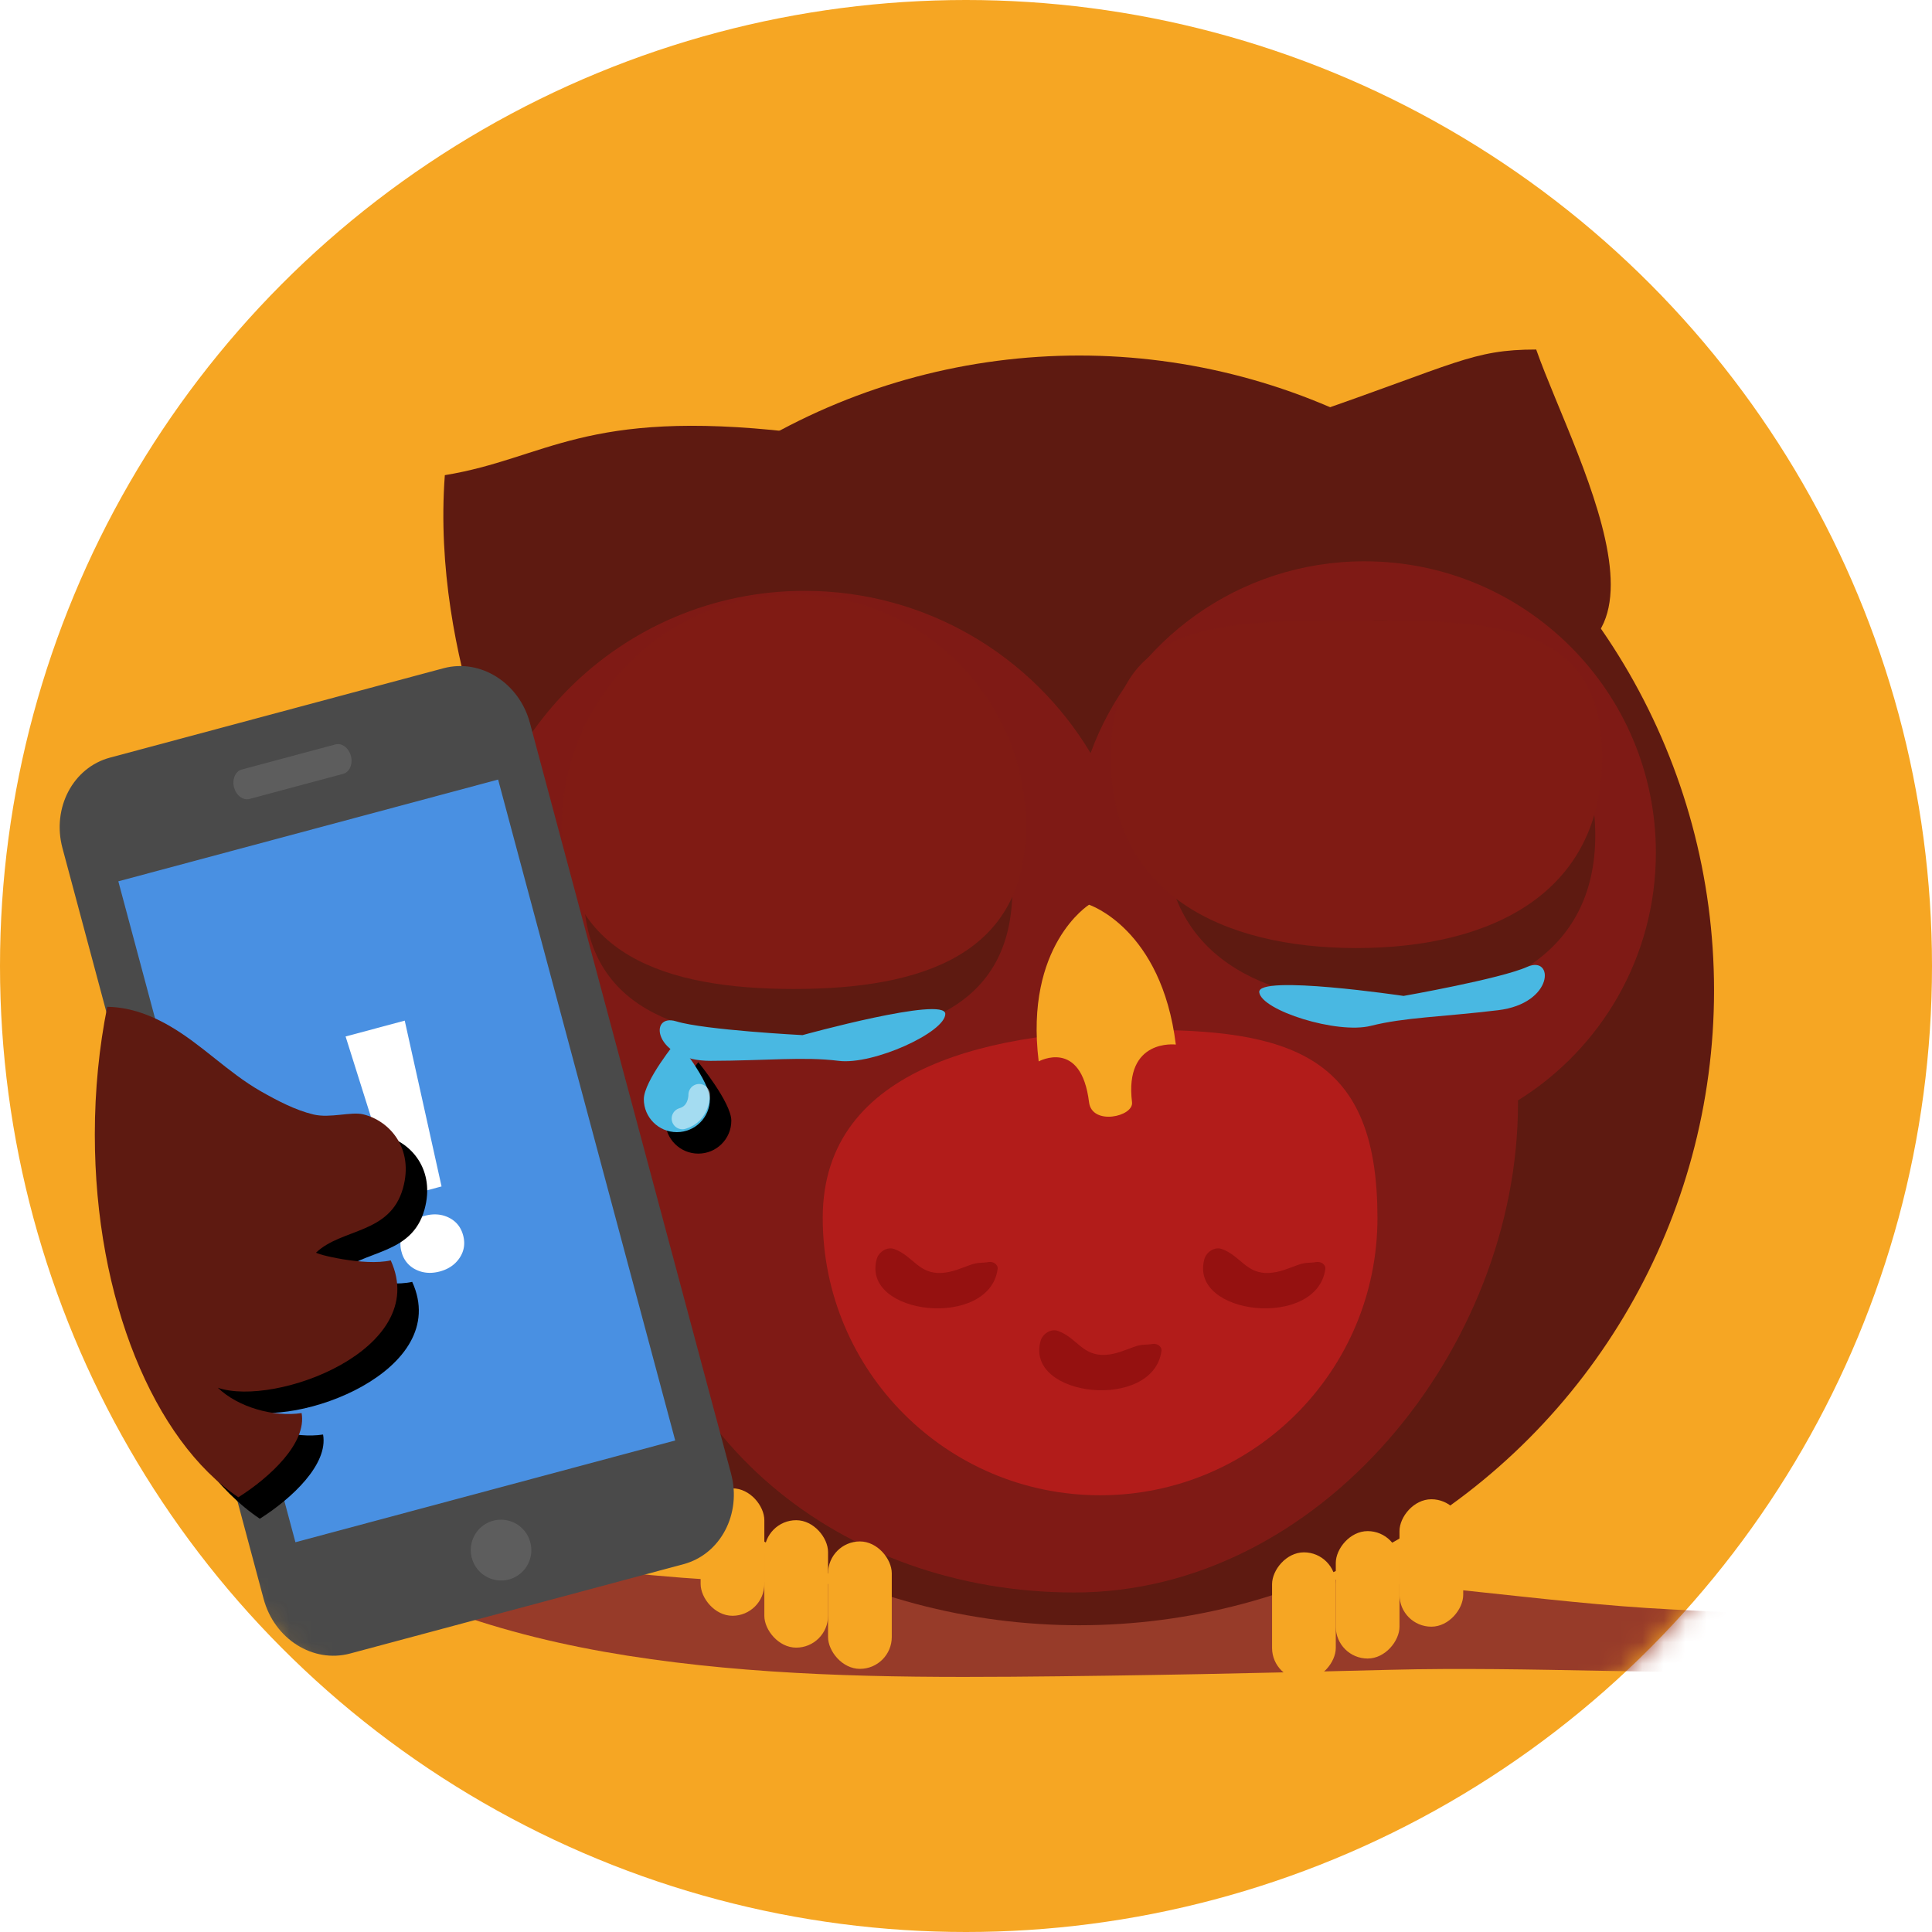 <svg xmlns="http://www.w3.org/2000/svg" xmlns:xlink="http://www.w3.org/1999/xlink" width="90" height="90" viewBox="0 0 90 90">
    <defs>
        <circle id="a" cx="45" cy="45" r="45"/>
        <filter id="c" width="123.5%" height="130.8%" x="-5.6%" y="-5.9%" filterUnits="objectBoundingBox">
            <feOffset dx="1" dy="1" in="SourceAlpha" result="shadowOffsetOuter1"/>
            <feColorMatrix in="shadowOffsetOuter1" result="shadowMatrixOuter1" values="0 0 0 0 0 0 0 0 0 0 0 0 0 0 0 0 0 0 0.25 0"/>
            <feMerge>
                <feMergeNode in="shadowMatrixOuter1"/>
                <feMergeNode in="SourceGraphic"/>
            </feMerge>
        </filter>
        <filter id="d" width="123.5%" height="130.8%" x="-5.6%" y="-5.9%" filterUnits="objectBoundingBox">
            <feOffset dx="1" dy="1" in="SourceAlpha" result="shadowOffsetOuter1"/>
            <feColorMatrix in="shadowOffsetOuter1" result="shadowMatrixOuter1" values="0 0 0 0 0 0 0 0 0 0 0 0 0 0 0 0 0 0 0.25 0"/>
            <feMerge>
                <feMergeNode in="shadowMatrixOuter1"/>
                <feMergeNode in="SourceGraphic"/>
            </feMerge>
        </filter>
        <path id="f" d="M14.393 39.74c.85 0 1.538-.687 1.538-1.534 0-.846-1.538-2.725-1.538-2.725s-1.538 1.879-1.538 2.725c0 .847.689 1.534 1.538 1.534"/>
        <filter id="e" width="165%" height="147%" x="-16.3%" y="-11.7%" filterUnits="objectBoundingBox">
            <feOffset dx="1" dy="1" in="SourceAlpha" result="shadowOffsetOuter1"/>
            <feColorMatrix in="shadowOffsetOuter1" values="0 0 0 0 0 0 0 0 0 0 0 0 0 0 0 0 0 0 0.3 0"/>
        </filter>
        <path id="g" d="M2.996 33.902c.877.009 1.829.275 2.864.867 1.539.878 2.752 2.19 4.29 3.067.762.433 1.607.88 2.457 1.082.776.183 1.75-.144 2.31-.008 1.25.302 2.369 1.602 1.857 3.437-.599 2.148-2.835 1.859-4.046 3-.07.066 2.23.65 3.474.367 1.888 4.144-5.393 6.848-8.054 5.933.946.913 2.61 1.376 3.902 1.179.249 1.388-1.46 2.984-2.947 3.923-3.913-2.633-6.686-9.205-6.686-16.896 0-2.085.204-4.087.579-5.951z"/>
        <filter id="h" width="224%" height="163%" x="-75.6%" y="-55.5%" filterUnits="objectBoundingBox">
            <feOffset dx="1" dy="1" in="SourceAlpha" result="shadowOffsetOuter1"/>
            <feColorMatrix in="shadowOffsetOuter1" values="0 0 0 0 0 0 0 0 0 0 0 0 0 0 0 0 0 0 0.2 0"/>
        </filter>
    </defs>
    <g fill="none" fill-rule="evenodd">
        <circle cx="45" cy="45" r="45" fill="#F6A623"/>
        <mask id="b" fill="#fff">
            <use xlink:href="#a"/>
        </mask>
        <path fill="#973B29" d="M13.163 70.963c2.388 1.73 4.852 3.024 7.621 4.04 2.74 1.003 5.554 1.668 8.435 2.123 5.918.932 11.94 1.027 17.917.983 5.869-.045 11.743-.173 17.61-.323 6.577-.167 13.162.272 19.733.056 5.776-.189 11.643-.435 17.416-.059.874.057 1.728-.072 2.595-.191 2.678-.372 5.69-.644 8.078-1.955.487-.268.424-1.133-.162-1.24-2.362-.429-4.773.137-7.115.512-.566.09-1.128.202-1.693.3-.185.031-.372.063-.558.09-.311.05.217-.017-.226.03-1.685.175-3.458-.02-5.15.013-3.166.062-6.318.139-9.483.087-3.426-.056-6.862-.284-10.285-.454-6.255-.31-12.417-1.471-18.696-1.46-7.713.014-15.415.47-23.129.218-7.617-.25-15.283-1.393-22.628-3.435-.42-.117-.6.434-.28.665" mask="url(#b)"/>
        <g mask="url(#b)">
            <g transform="translate(17.137 13)">
                <path fill="#5E1A11" d="M3.585 9.135c4.747-.78 6.48-3.106 16.124-2.013L13.03 24.335 7.034 25.67S2.94 17.761 3.585 9.135zM54.424 3.282c-2.991 0-3.729.672-10.656 3.054l3.987 8.767 2.9 2.483c12.275 2.465 5.646-8.981 3.77-14.304z"/>
                <circle cx="33.136" cy="33.136" r="29.574" fill="#5E1A11"/>
                <path fill="#E61E21" d="M53.575 38.26l.002.133c0 11.434-9.226 22.791-20.66 22.791-10.91 0-19.848-7.3-20.645-17.9-4.46-2.725-7.438-7.639-7.438-13.248 0-8.567 6.944-15.512 15.511-15.512 5.66 0 10.613 3.032 13.322 7.56 1.894-5.212 6.893-8.936 12.76-8.936C53.923 13.148 60 19.225 60 26.721c0 4.873-2.568 9.146-6.425 11.54z" opacity=".25"/>
                <path fill="#E61E21" fill-opacity=".5" d="M34.11 56.655c7.136 0 12.92-5.785 12.92-12.92 0-7.137-3.48-8.755-10.617-8.755-7.136 0-15.224 1.618-15.224 8.754 0 7.136 5.785 12.921 12.92 12.921z"/>
                <path fill="#790607" d="M28.912 45.791c-.278.054-.471-.005-.858.137-.443.16-.83.338-1.31.37-1.083.07-1.333-.782-2.22-1.112-.342-.127-.73.141-.82.468-.73 2.636 5.245 3.272 5.632.466.033-.233-.233-.365-.424-.329M36.545 49.607c-.278.054-.472-.005-.86.137-.442.16-.83.338-1.31.37-1.082.07-1.332-.782-2.219-1.112-.342-.127-.73.141-.82.468-.73 2.636 5.245 3.272 5.632.466.033-.233-.233-.365-.423-.329M43.318 45.928c-.443.16-.83.338-1.31.37-1.082.07-1.333-.782-2.22-1.112-.342-.127-.73.141-.82.468-.73 2.636 5.245 3.272 5.633.466.032-.233-.234-.365-.424-.329-.278.054-.472-.005-.86.137z" opacity=".5"/>
                <g fill="#F6A623" filter="url(#c)" transform="translate(14.501 55.333)">
                    <rect width="2.968" height="5.936" rx="1.484"/>
                    <rect width="2.968" height="5.936" x="2.968" y="1.484" rx="1.484"/>
                    <rect width="2.968" height="5.936" x="5.936" y="2.473" rx="1.484"/>
                </g>
                <g fill="#F6A623" filter="url(#d)" transform="matrix(-1 0 0 1 52.025 55.841)">
                    <rect width="2.968" height="5.936" rx="1.484"/>
                    <rect width="2.968" height="5.936" x="2.968" y="1.484" rx="1.484"/>
                    <rect width="2.968" height="5.936" x="5.936" y="2.473" rx="1.484"/>
                </g>
                <path fill="#5E1A11" d="M20.034 35.424c5.515 0 9.986-1.475 9.986-6.99 0-5.515-4.471-9.985-9.986-9.985-5.514 0-9.985 4.47-9.985 9.985s4.47 6.99 9.985 6.99z"/>
                <path fill="#801B14" d="M19.843 33.07c5.972 0 10.813-1.597 10.813-7.568S25.815 14.69 19.843 14.69c-5.97 0-10.812 4.84-10.812 10.812 0 5.971 4.841 7.568 10.812 7.568z"/>
                <path fill="#5E1A11" d="M47.16 33.708c5.532 0 10.017-2.258 10.017-7.79 0-5.533-4.485-10.018-10.017-10.018-5.532 0-10.017 4.485-10.017 10.017 0 5.533 4.485 7.791 10.017 7.791z"/>
                <path fill="#801B14" d="M46.047 31.164c6.323 0 11.448-2.581 11.448-8.904 0-6.322-5.125-6.36-11.448-6.36s-11.448.038-11.448 6.36c0 6.323 5.125 8.904 11.448 8.904z"/>
                <g fill="#F6A623">
                    <path d="M31.25 36.444s1.978-1.087 2.345 1.903c.135 1.1 2.084.673 2.002 0-.368-2.99 2.04-2.687 2.04-2.687-.665-5.41-4.042-6.514-4.042-6.514s-3.01 1.887-2.346 7.298z"/>
                </g>
            </g>
            <path fill="#49B8E2" d="M37.384 48.22s-4.565-.237-5.882-.642c-1.317-.404-1.046 1.846 1.597 1.84 2.643-.007 4.348-.204 5.966 0 1.617.204 4.971-1.335 4.971-2.185 0-.85-6.652.987-6.652.987z"/>
            <g transform="translate(17.137 13)">
                <use fill="#000" filter="url(#e)" xlink:href="#f"/>
                <use fill="#49B8E2" xlink:href="#f"/>
            </g>
            <path stroke="#FFF" stroke-linecap="round" stroke-linejoin="round" d="M32.569 50.996s.027.877-.78 1.11" opacity=".5"/>
            <path fill="#49B8E2" d="M65.384 46.394s4.502-.792 5.76-1.354 1.263 1.705-1.361 2.02c-2.624.316-4.341.328-5.922.727-1.58.4-5.096-.718-5.2-1.562-.104-.844 6.723.169 6.723.169z"/>
            <g>
                <path fill="#4A4A4A" d="M5.124 35.293c-1.723.461-2.715 2.346-2.214 4.216l9.371 34.975c.5 1.867 2.301 3.006 4.026 2.544l15.535-4.163c1.723-.461 2.715-2.346 2.214-4.216l-9.371-34.975c-.5-1.867-2.301-3.006-4.026-2.544L5.124 35.293z"/>
                <path fill="#4990E2" d="M13.762 71.843l17.692-4.74-8.25-30.788-17.692 4.74z"/>
                <path fill="#FFF" d="M20.57 55.268l-2.095.561-2.376-7.546 2.755-.738 1.715 7.723zm-1.865 3.049a1.233 1.233 0 0 1 .161-1.042c.209-.317.517-.53.927-.64.409-.109.783-.079 1.122.09.338.17.559.444.66.823.101.378.048.726-.16 1.042-.21.317-.518.53-.927.64-.41.109-.784.079-1.122-.09a1.233 1.233 0 0 1-.66-.823z"/>
                <path fill="#9B9B9B" fill-opacity=".25" d="M10.903 36.678c.101.377.417.621.725.539l4.36-1.169c.3-.08.457-.462.359-.83-.101-.377-.417-.62-.725-.538l-4.36 1.168c-.3.08-.457.463-.359.83zM23.708 73.578a1.413 1.413 0 0 0 .994-1.733 1.413 1.413 0 0 0-1.727-1.004 1.413 1.413 0 0 0-.995 1.734 1.413 1.413 0 0 0 1.728 1.003z"/>
            </g>
            <g transform="translate(2 13)">
                <use fill="#000" filter="url(#h)" xlink:href="#g"/>
                <use fill="#5E1A11" xlink:href="#g"/>
            </g>
        </g>
    </g>
</svg>
